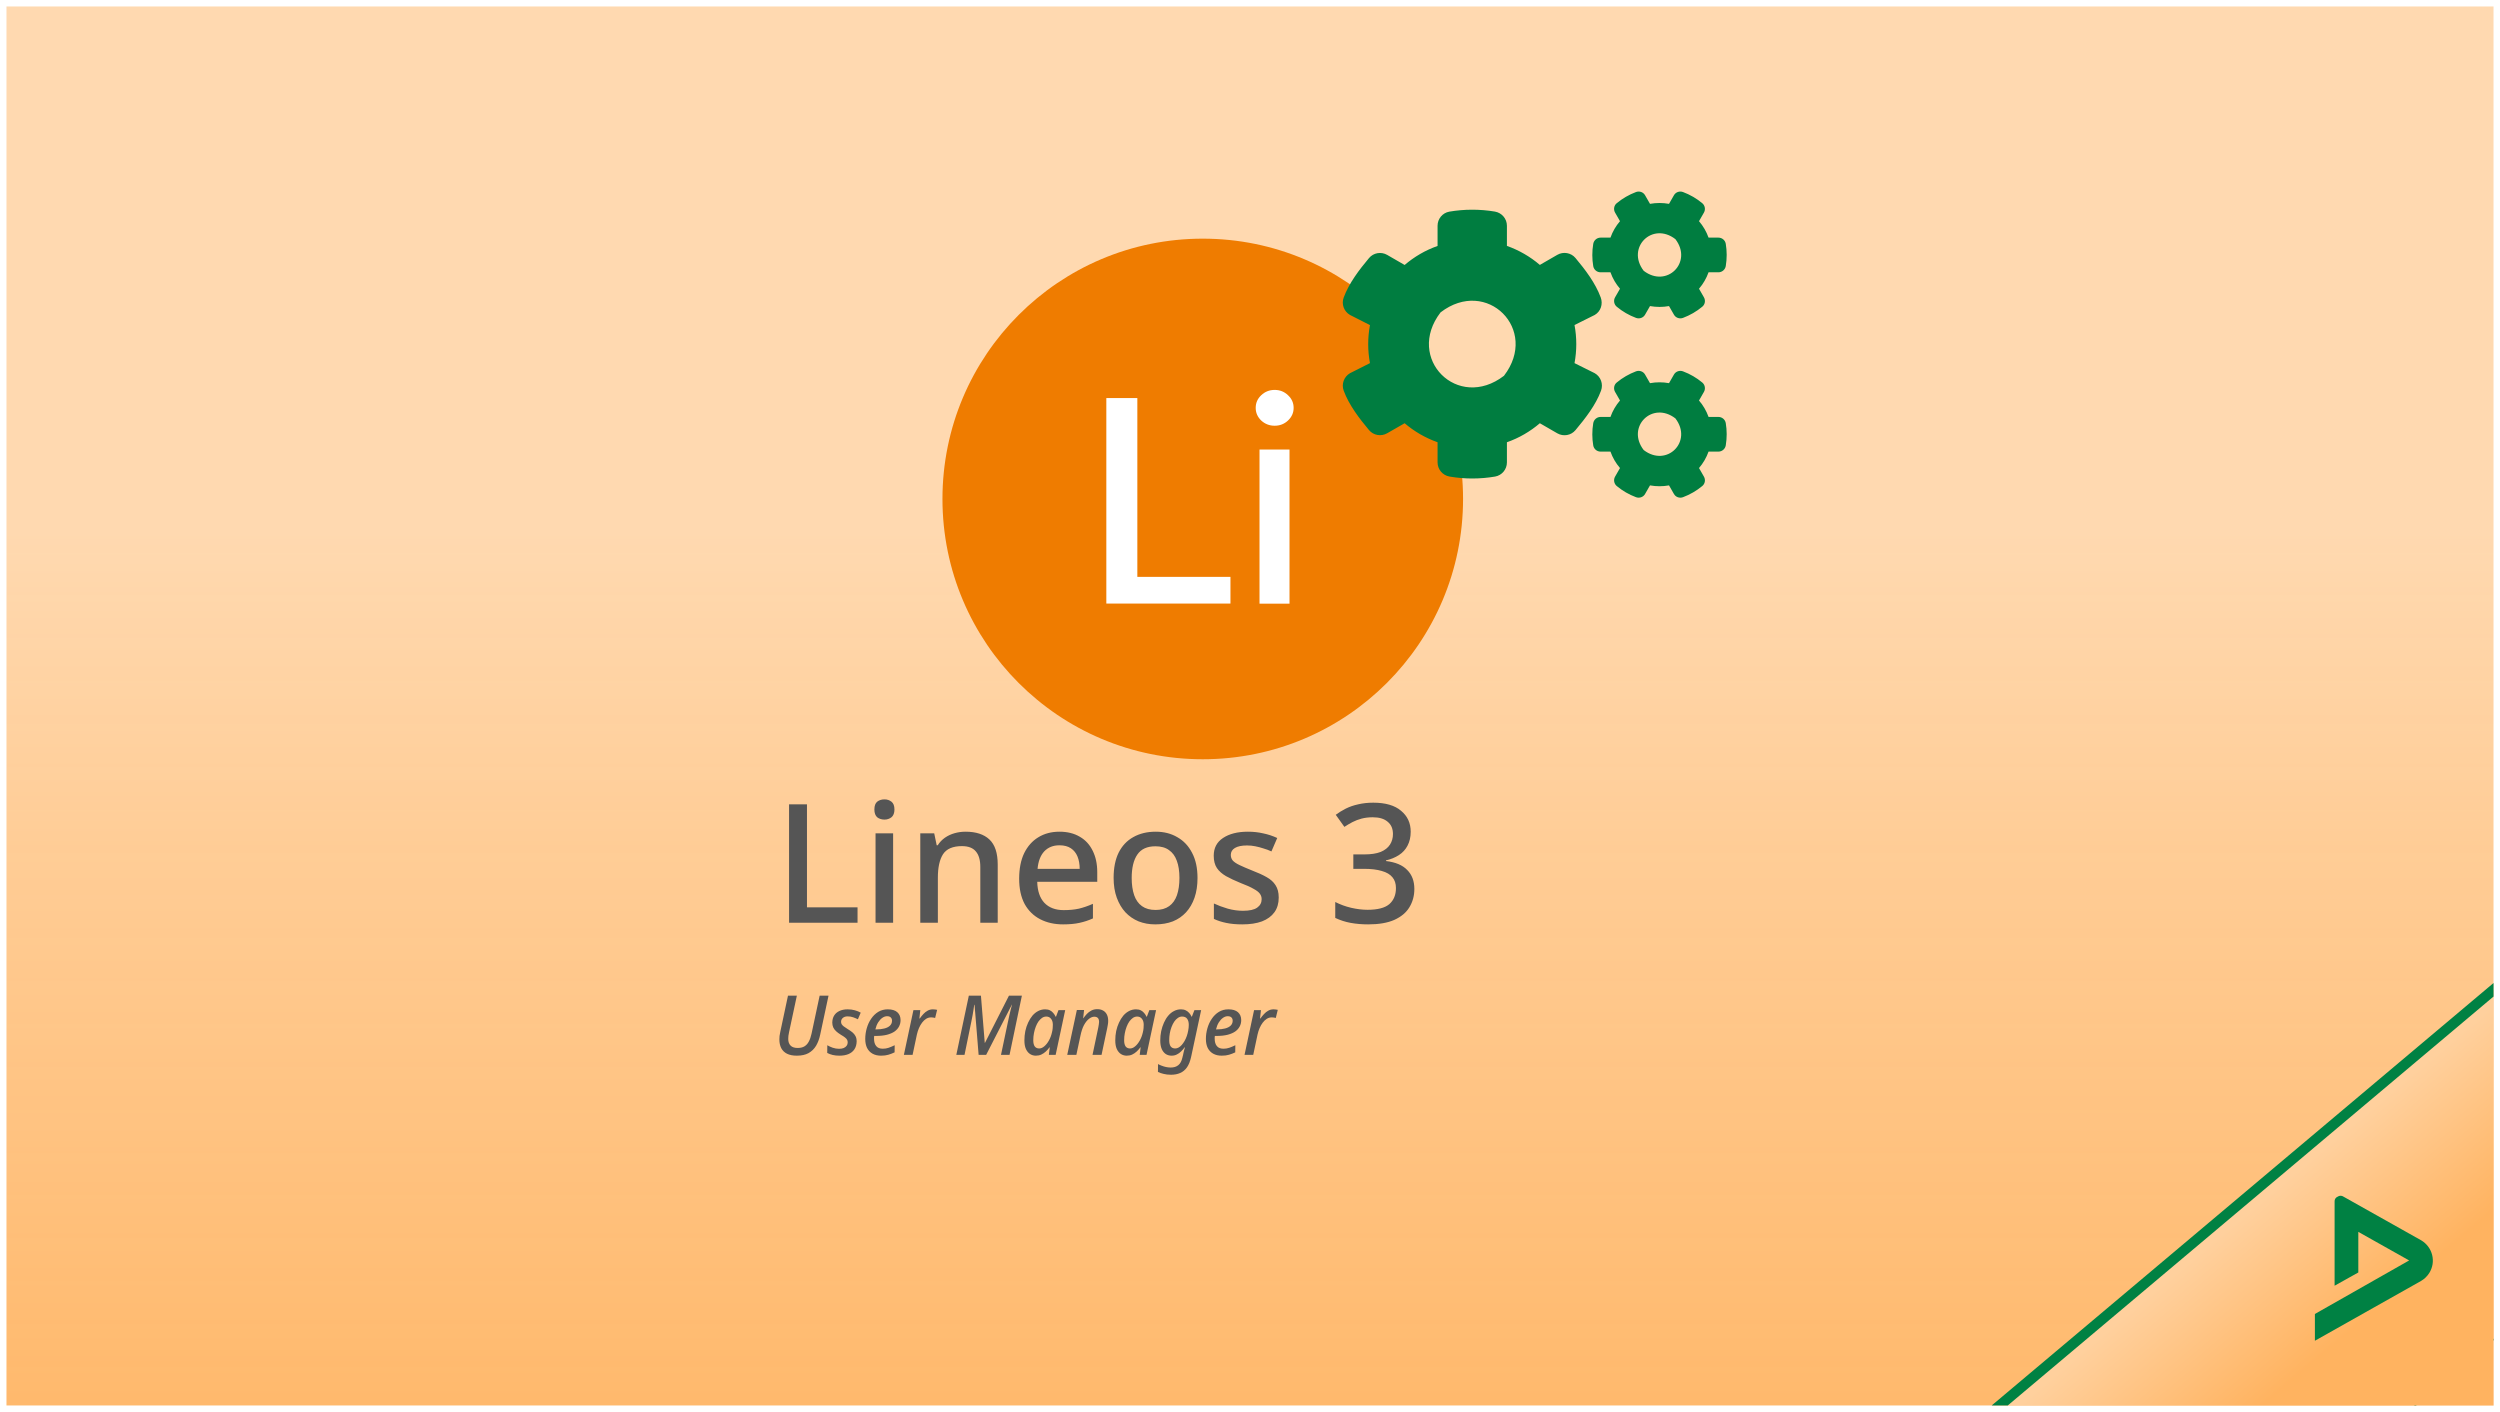 <svg width="1930" height="1090" viewBox="0 0 1930 1090" fill="none" xmlns="http://www.w3.org/2000/svg">
<g clip-path="url(#clip0_3_154)" filter="url(#filter0_d_3_154)">
<rect width="1920" height="1080" transform="translate(5 5)" fill="url(#paint0_linear_3_154)"/>
<path d="M609.16 712.342V620.95H622.984V700.438H662.024V712.342H609.16ZM689.487 643.35V712.342H675.919V643.35H689.487ZM682.831 617.11C684.879 617.11 686.671 617.707 688.207 618.902C689.743 620.097 690.511 622.102 690.511 624.918C690.511 627.649 689.743 629.654 688.207 630.934C686.671 632.129 684.879 632.726 682.831 632.726C680.612 632.726 678.735 632.129 677.199 630.934C675.748 629.654 675.023 627.649 675.023 624.918C675.023 622.102 675.748 620.097 677.199 618.902C678.735 617.707 680.612 617.11 682.831 617.11ZM745.408 642.07C753.429 642.07 759.573 644.075 763.84 648.086C768.107 652.097 770.24 658.539 770.24 667.414V712.342H756.8V669.334C756.8 663.958 755.648 659.947 753.344 657.302C751.125 654.571 747.541 653.206 742.592 653.206C735.595 653.206 730.731 655.297 728 659.478C725.355 663.659 724.032 669.675 724.032 677.526V712.342H710.464V643.35H721.216L723.136 652.566H723.904C725.44 650.177 727.317 648.214 729.536 646.678C731.755 645.142 734.229 643.99 736.96 643.222C739.691 642.454 742.507 642.07 745.408 642.07ZM817.895 642.07C823.954 642.07 829.159 643.35 833.511 645.91C837.863 648.385 841.191 651.969 843.495 656.662C845.884 661.355 847.079 666.902 847.079 673.302V680.726H800.743C800.914 687.809 802.748 693.227 806.247 696.982C809.831 700.737 814.823 702.614 821.223 702.614C825.66 702.614 829.586 702.23 832.999 701.462C836.498 700.609 840.082 699.371 843.751 697.75V709.014C840.338 710.55 836.839 711.702 833.255 712.47C829.756 713.238 825.575 713.622 820.711 713.622C814.055 713.622 808.167 712.299 803.047 709.654C797.927 707.009 793.916 703.083 791.015 697.878C788.199 692.587 786.791 686.102 786.791 678.422C786.791 670.657 788.071 664.086 790.631 658.71C793.276 653.334 796.903 649.238 801.511 646.422C806.204 643.521 811.666 642.07 817.895 642.07ZM817.895 652.566C813.031 652.566 809.106 654.145 806.119 657.302C803.218 660.459 801.511 664.939 800.999 670.742H833.511C833.511 667.158 832.956 664.001 831.847 661.27C830.738 658.539 829.031 656.406 826.727 654.87C824.423 653.334 821.479 652.566 817.895 652.566ZM924.479 677.782C924.479 683.499 923.711 688.577 922.175 693.014C920.639 697.451 918.463 701.206 915.647 704.278C912.831 707.35 909.418 709.697 905.407 711.318C901.396 712.854 896.874 713.622 891.839 713.622C887.231 713.622 882.964 712.854 879.039 711.318C875.114 709.697 871.7 707.35 868.799 704.278C865.983 701.206 863.764 697.451 862.143 693.014C860.522 688.577 859.711 683.457 859.711 677.654C859.711 670.059 860.991 663.617 863.551 658.326C866.196 653.035 869.951 649.025 874.815 646.294C879.764 643.478 885.567 642.07 892.223 642.07C898.538 642.07 904.084 643.478 908.863 646.294C913.727 649.025 917.524 653.035 920.255 658.326C923.071 663.617 924.479 670.102 924.479 677.782ZM873.663 677.782C873.663 682.902 874.303 687.339 875.583 691.094C876.863 694.763 878.868 697.579 881.599 699.542C884.33 701.505 887.828 702.486 892.095 702.486C896.362 702.486 899.86 701.505 902.591 699.542C905.322 697.579 907.327 694.763 908.607 691.094C909.887 687.339 910.527 682.902 910.527 677.782C910.527 672.491 909.844 668.054 908.479 664.47C907.199 660.886 905.194 658.155 902.463 656.278C899.818 654.315 896.319 653.334 891.967 653.334C885.567 653.334 880.916 655.467 878.015 659.734C875.114 664.001 873.663 670.017 873.663 677.782ZM987.173 692.886C987.173 697.409 986.064 701.206 983.845 704.278C981.626 707.35 978.426 709.697 974.245 711.318C970.064 712.854 965.029 713.622 959.141 713.622C954.277 713.622 950.096 713.238 946.597 712.47C943.184 711.787 940.026 710.763 937.125 709.398V697.494C940.197 698.945 943.738 700.267 947.749 701.462C951.76 702.571 955.685 703.126 959.525 703.126C964.645 703.126 968.314 702.315 970.533 700.694C972.837 699.073 973.989 696.897 973.989 694.166C973.989 692.63 973.562 691.265 972.709 690.07C971.856 688.79 970.234 687.51 967.845 686.23C965.541 684.865 962.128 683.329 957.605 681.622C953.253 679.83 949.541 678.081 946.469 676.374C943.397 674.582 941.05 672.491 939.429 670.102C937.808 667.627 936.997 664.47 936.997 660.63C936.997 654.657 939.386 650.091 944.165 646.934C949.029 643.691 955.429 642.07 963.365 642.07C967.546 642.07 971.472 642.497 975.141 643.35C978.896 644.118 982.522 645.313 986.021 646.934L981.541 657.302C979.578 656.363 977.53 655.595 975.397 654.998C973.349 654.315 971.258 653.761 969.125 653.334C967.077 652.907 964.944 652.694 962.725 652.694C958.629 652.694 955.514 653.334 953.381 654.614C951.248 655.894 950.181 657.686 950.181 659.99C950.181 661.611 950.65 663.019 951.589 664.214C952.613 665.409 954.362 666.603 956.837 667.798C959.312 668.993 962.682 670.443 966.949 672.15C971.216 673.771 974.842 675.435 977.829 677.142C980.901 678.849 983.205 680.939 984.741 683.414C986.362 685.889 987.173 689.046 987.173 692.886ZM1089.06 642.07C1089.06 646.166 1088.25 649.75 1086.63 652.822C1085.09 655.809 1082.87 658.241 1079.97 660.118C1077.07 661.995 1073.74 663.361 1069.99 664.214V664.726C1077.33 665.579 1082.79 667.883 1086.37 671.638C1090.04 675.307 1091.88 680.171 1091.88 686.23C1091.88 691.521 1090.6 696.257 1088.04 700.438C1085.56 704.534 1081.68 707.777 1076.39 710.166C1071.18 712.47 1064.48 713.622 1056.29 713.622C1051.43 713.622 1046.9 713.238 1042.72 712.47C1038.54 711.702 1034.57 710.422 1030.82 708.63V696.342C1034.66 698.305 1038.76 699.798 1043.11 700.822C1047.54 701.846 1051.77 702.358 1055.78 702.358C1063.54 702.358 1069.13 700.907 1072.55 698.006C1075.96 695.019 1077.67 690.881 1077.67 685.59C1077.67 682.177 1076.77 679.403 1074.98 677.27C1073.19 675.051 1070.46 673.43 1066.79 672.406C1063.12 671.297 1058.55 670.742 1053.09 670.742H1044.77V659.606H1053.22C1058.42 659.606 1062.65 658.966 1065.89 657.686C1069.13 656.321 1071.52 654.443 1073.06 652.054C1074.6 649.665 1075.36 646.934 1075.36 643.862C1075.36 639.766 1074 636.609 1071.27 634.39C1068.62 632.086 1064.78 630.934 1059.75 630.934C1056.68 630.934 1053.82 631.275 1051.17 631.958C1048.61 632.641 1046.26 633.537 1044.13 634.646C1042 635.755 1039.91 636.993 1037.86 638.358L1031.2 629.014C1033.51 627.307 1036.07 625.729 1038.88 624.278C1041.78 622.827 1044.98 621.718 1048.48 620.95C1052.07 620.097 1055.95 619.67 1060.13 619.67C1069.6 619.67 1076.77 621.761 1081.64 625.942C1086.58 630.038 1089.06 635.414 1089.06 642.07ZM615.112 814.982C612.125 814.982 609.629 814.491 607.624 813.51C605.661 812.529 604.168 811.099 603.144 809.222C602.163 807.302 601.672 805.041 601.672 802.438C601.672 801.67 601.715 800.795 601.8 799.814C601.928 798.79 602.12 797.723 602.376 796.614L608.328 768.646H615.176L609.16 796.806C608.947 797.745 608.776 798.705 608.648 799.686C608.563 800.625 608.52 801.414 608.52 802.054C608.52 804.23 609.117 805.937 610.312 807.174C611.507 808.411 613.32 809.03 615.752 809.03C617.885 809.03 619.635 808.625 621 807.814C622.408 806.961 623.539 805.723 624.392 804.102C625.288 802.438 625.992 800.411 626.504 798.022L632.776 768.646H639.624L633.224 798.598C632.541 801.926 631.475 804.827 630.024 807.302C628.573 809.734 626.632 811.633 624.2 812.998C621.811 814.321 618.781 814.982 615.112 814.982ZM648.026 814.982C646.021 814.982 644.25 814.79 642.714 814.406C641.178 814.022 639.813 813.51 638.618 812.87L638.682 806.918C639.877 807.643 641.263 808.283 642.842 808.838C644.463 809.393 646.106 809.67 647.77 809.67C649.178 809.67 650.351 809.478 651.29 809.094C652.271 808.667 653.039 808.091 653.594 807.366C654.149 806.598 654.426 805.723 654.426 804.742C654.426 803.974 654.277 803.313 653.978 802.758C653.679 802.161 653.146 801.563 652.378 800.966C651.653 800.369 650.586 799.665 649.178 798.854C647.727 797.958 646.511 797.062 645.53 796.166C644.549 795.27 643.802 794.289 643.29 793.222C642.778 792.113 642.522 790.833 642.522 789.382C642.565 787.249 643.055 785.435 643.994 783.942C644.933 782.449 646.277 781.297 648.026 780.486C649.818 779.633 651.93 779.206 654.362 779.206C656.325 779.206 658.159 779.441 659.866 779.91C661.573 780.379 663.109 780.998 664.474 781.766L662.298 786.886C661.189 786.331 659.973 785.819 658.65 785.35C657.37 784.881 655.919 784.646 654.298 784.646C652.847 784.646 651.653 785.03 650.714 785.798C649.775 786.566 649.306 787.59 649.306 788.87C649.306 789.51 649.455 790.107 649.754 790.662C650.053 791.174 650.565 791.729 651.29 792.326C652.015 792.881 653.018 793.563 654.298 794.374C655.663 795.185 656.879 796.017 657.946 796.87C659.013 797.723 659.845 798.726 660.442 799.878C661.039 800.987 661.338 802.353 661.338 803.974C661.295 806.363 660.719 808.39 659.61 810.054C658.543 811.675 657.007 812.913 655.002 813.766C653.039 814.577 650.714 814.982 648.026 814.982ZM680.131 814.982C677.614 814.982 675.438 814.47 673.603 813.446C671.769 812.422 670.361 810.95 669.379 809.03C668.441 807.11 667.971 804.785 667.971 802.054C667.971 799.281 668.355 796.55 669.123 793.862C669.891 791.131 671.022 788.678 672.515 786.502C674.009 784.283 675.822 782.513 677.955 781.19C680.131 779.867 682.585 779.206 685.315 779.206C688.601 779.206 691.075 779.953 692.739 781.446C694.403 782.939 695.235 784.966 695.235 787.526C695.235 789.275 694.851 790.897 694.083 792.39C693.315 793.883 692.163 795.185 690.627 796.294C689.091 797.361 687.107 798.214 684.675 798.854C682.286 799.451 679.427 799.75 676.099 799.75H674.883C674.841 800.134 674.798 800.518 674.755 800.902C674.755 801.243 674.755 801.585 674.755 801.926C674.755 804.315 675.31 806.193 676.419 807.558C677.529 808.923 679.214 809.606 681.475 809.606C683.097 809.606 684.59 809.371 685.955 808.902C687.363 808.433 688.942 807.771 690.691 806.918L690.627 812.422C689.006 813.19 687.385 813.809 685.763 814.278C684.185 814.747 682.307 814.982 680.131 814.982ZM676.483 794.694C678.873 794.694 680.963 794.459 682.755 793.99C684.59 793.521 686.019 792.795 687.043 791.814C688.11 790.79 688.643 789.51 688.643 787.974C688.643 786.95 688.323 786.118 687.683 785.478C687.086 784.838 686.126 784.518 684.803 784.518C683.609 784.518 682.414 784.923 681.219 785.734C680.025 786.545 678.937 787.718 677.955 789.254C677.017 790.747 676.291 792.561 675.779 794.694H676.483ZM697.795 814.342L705.155 779.846H710.467L709.763 786.246H710.083C710.979 784.966 711.917 783.814 712.899 782.79C713.88 781.723 714.968 780.87 716.163 780.23C717.357 779.547 718.701 779.206 720.195 779.206C720.749 779.206 721.325 779.249 721.923 779.334C722.52 779.377 723.032 779.462 723.459 779.59L721.923 785.862C721.453 785.734 720.963 785.627 720.451 785.542C719.939 785.457 719.405 785.414 718.851 785.414C717.485 785.414 716.205 785.777 715.011 786.502C713.859 787.227 712.813 788.209 711.875 789.446C710.936 790.683 710.125 792.091 709.443 793.67C708.76 795.249 708.227 796.913 707.843 798.662L704.515 814.342H697.795ZM738.275 814.342L747.939 768.646H757.283L760.227 805.062H760.419L778.915 768.646H788.899L779.363 814.342H772.771L778.147 788.806C778.488 787.057 778.851 785.371 779.235 783.75C779.619 782.129 779.981 780.614 780.323 779.206C780.707 777.798 781.027 776.603 781.283 775.622H781.155L761.315 814.342H755.491L752.355 775.686H752.099C752.013 776.539 751.843 777.713 751.587 779.206C751.373 780.657 751.117 782.214 750.819 783.878C750.52 785.542 750.2 787.163 749.859 788.742L744.611 814.342H738.275ZM799.671 814.982C798.007 814.982 796.514 814.555 795.191 813.702C793.868 812.849 792.802 811.547 791.991 809.798C791.223 808.049 790.839 805.851 790.839 803.206C790.839 800.731 791.074 798.321 791.543 795.974C792.055 793.627 792.78 791.451 793.719 789.446C794.658 787.398 795.767 785.606 797.047 784.07C798.37 782.534 799.863 781.339 801.527 780.486C803.191 779.633 804.962 779.206 806.839 779.206C808.29 779.206 809.527 779.462 810.551 779.974C811.575 780.486 812.45 781.19 813.175 782.086C813.9 782.939 814.498 783.878 814.967 784.902H815.223L817.143 779.846H822.327L814.967 814.342H809.719L810.423 808.518H810.231C809.378 809.713 808.418 810.801 807.351 811.782C806.284 812.763 805.111 813.553 803.831 814.15C802.594 814.705 801.207 814.982 799.671 814.982ZM802.231 809.414C803.596 809.414 804.919 808.859 806.199 807.75C807.522 806.641 808.695 805.169 809.719 803.334C810.786 801.457 811.575 799.387 812.087 797.126C812.386 795.974 812.578 794.886 812.663 793.862C812.748 792.838 812.791 791.899 812.791 791.046C812.791 789.211 812.343 787.718 811.447 786.566C810.551 785.371 809.314 784.774 807.735 784.774C806.583 784.774 805.495 785.115 804.471 785.798C803.49 786.481 802.572 787.398 801.719 788.55C800.908 789.702 800.204 791.067 799.607 792.646C799.01 794.182 798.54 795.846 798.199 797.638C797.858 799.387 797.687 801.201 797.687 803.078C797.687 805.211 798.071 806.811 798.839 807.878C799.65 808.902 800.78 809.414 802.231 809.414ZM823.908 814.342L831.332 779.718H836.9L836.196 786.118H836.324C837.177 784.923 838.094 783.793 839.076 782.726C840.1 781.659 841.273 780.785 842.596 780.102C843.918 779.419 845.412 779.078 847.076 779.078C848.868 779.078 850.382 779.441 851.62 780.166C852.9 780.891 853.86 781.915 854.5 783.238C855.182 784.561 855.524 786.182 855.524 788.102C855.524 788.998 855.438 789.958 855.268 790.982C855.14 792.006 854.969 792.945 854.756 793.798L850.404 814.342H843.428L847.908 793.094C848.078 792.198 848.206 791.43 848.292 790.79C848.42 790.107 848.484 789.489 848.484 788.934C848.484 787.611 848.185 786.609 847.588 785.926C846.99 785.243 846.052 784.902 844.772 784.902C843.492 784.902 842.148 785.435 840.74 786.502C839.332 787.569 838.03 789.19 836.836 791.366C835.684 793.542 834.766 796.315 834.084 799.686L830.948 814.342H823.908ZM869.823 814.982C868.159 814.982 866.666 814.555 865.343 813.702C864.021 812.849 862.954 811.547 862.143 809.798C861.375 808.049 860.991 805.851 860.991 803.206C860.991 800.731 861.226 798.321 861.695 795.974C862.207 793.627 862.933 791.451 863.871 789.446C864.81 787.398 865.919 785.606 867.199 784.07C868.522 782.534 870.015 781.339 871.679 780.486C873.343 779.633 875.114 779.206 876.991 779.206C878.442 779.206 879.679 779.462 880.703 779.974C881.727 780.486 882.602 781.19 883.327 782.086C884.053 782.939 884.65 783.878 885.119 784.902H885.375L887.295 779.846H892.479L885.119 814.342H879.871L880.575 808.518H880.383C879.53 809.713 878.57 810.801 877.503 811.782C876.437 812.763 875.263 813.553 873.983 814.15C872.746 814.705 871.359 814.982 869.823 814.982ZM872.383 809.414C873.749 809.414 875.071 808.859 876.351 807.75C877.674 806.641 878.847 805.169 879.871 803.334C880.938 801.457 881.727 799.387 882.239 797.126C882.538 795.974 882.73 794.886 882.815 793.862C882.901 792.838 882.943 791.899 882.943 791.046C882.943 789.211 882.495 787.718 881.599 786.566C880.703 785.371 879.466 784.774 877.887 784.774C876.735 784.774 875.647 785.115 874.623 785.798C873.642 786.481 872.725 787.398 871.871 788.55C871.061 789.702 870.357 791.067 869.759 792.646C869.162 794.182 868.693 795.846 868.351 797.638C868.01 799.387 867.839 801.201 867.839 803.078C867.839 805.211 868.223 806.811 868.991 807.878C869.802 808.902 870.933 809.414 872.383 809.414ZM904.044 829.702C901.911 829.702 900.012 829.489 898.348 829.062C896.684 828.678 895.212 828.166 893.932 827.526L893.996 821.446C894.807 821.915 895.745 822.342 896.812 822.726C897.879 823.153 899.009 823.494 900.204 823.75C901.441 824.006 902.636 824.134 903.788 824.134C906.177 824.134 908.119 823.537 909.612 822.342C911.148 821.147 912.215 819.185 912.812 816.454L913.324 814.406C913.452 813.766 913.601 813.062 913.772 812.294C913.985 811.483 914.177 810.737 914.348 810.054C914.561 809.371 914.711 808.859 914.796 808.518H914.54C913.729 809.67 912.812 810.737 911.788 811.718C910.807 812.699 909.697 813.489 908.46 814.086C907.265 814.683 905.943 814.982 904.492 814.982C902.785 814.982 901.271 814.555 899.948 813.702C898.625 812.806 897.58 811.483 896.812 809.734C896.087 807.985 895.724 805.809 895.724 803.206C895.724 800.774 895.959 798.406 896.428 796.102C896.94 793.755 897.644 791.579 898.54 789.574C899.436 787.526 900.524 785.734 901.804 784.198C903.127 782.619 904.62 781.403 906.284 780.55C907.948 779.654 909.761 779.206 911.724 779.206C913.132 779.206 914.348 779.462 915.372 779.974C916.439 780.486 917.335 781.169 918.06 782.022C918.828 782.875 919.447 783.835 919.916 784.902H920.108L922.092 779.846H927.276L919.532 816.006C918.807 819.334 917.74 822.001 916.332 824.006C914.924 826.011 913.175 827.462 911.084 828.358C909.036 829.254 906.689 829.702 904.044 829.702ZM907.244 809.414C908.14 809.414 909.015 809.179 909.868 808.71C910.721 808.241 911.532 807.579 912.3 806.726C913.068 805.83 913.793 804.806 914.476 803.654C915.159 802.459 915.735 801.179 916.204 799.814C916.673 798.449 917.036 797.041 917.292 795.59C917.591 794.097 917.74 792.625 917.74 791.174C917.74 789.254 917.335 787.718 916.524 786.566C915.713 785.371 914.391 784.774 912.556 784.774C911.404 784.774 910.316 785.137 909.292 785.862C908.268 786.545 907.351 787.483 906.54 788.678C905.729 789.873 905.025 791.259 904.428 792.838C903.831 794.374 903.383 796.017 903.084 797.766C902.785 799.515 902.636 801.286 902.636 803.078C902.636 805.211 903.02 806.811 903.788 807.878C904.599 808.902 905.751 809.414 907.244 809.414ZM943.117 814.982C940.599 814.982 938.423 814.47 936.589 813.446C934.754 812.422 933.346 810.95 932.365 809.03C931.426 807.11 930.957 804.785 930.957 802.054C930.957 799.281 931.341 796.55 932.109 793.862C932.877 791.131 934.007 788.678 935.501 786.502C936.994 784.283 938.807 782.513 940.941 781.19C943.117 779.867 945.57 779.206 948.301 779.206C951.586 779.206 954.061 779.953 955.725 781.446C957.389 782.939 958.221 784.966 958.221 787.526C958.221 789.275 957.837 790.897 957.069 792.39C956.301 793.883 955.149 795.185 953.613 796.294C952.077 797.361 950.093 798.214 947.661 798.854C945.271 799.451 942.413 799.75 939.085 799.75H937.869C937.826 800.134 937.783 800.518 937.741 800.902C937.741 801.243 937.741 801.585 937.741 801.926C937.741 804.315 938.295 806.193 939.405 807.558C940.514 808.923 942.199 809.606 944.461 809.606C946.082 809.606 947.575 809.371 948.941 808.902C950.349 808.433 951.927 807.771 953.677 806.918L953.613 812.422C951.991 813.19 950.37 813.809 948.749 814.278C947.17 814.747 945.293 814.982 943.117 814.982ZM939.469 794.694C941.858 794.694 943.949 794.459 945.741 793.99C947.575 793.521 949.005 792.795 950.029 791.814C951.095 790.79 951.629 789.51 951.629 787.974C951.629 786.95 951.309 786.118 950.669 785.478C950.071 784.838 949.111 784.518 947.789 784.518C946.594 784.518 945.399 784.923 944.205 785.734C943.01 786.545 941.922 787.718 940.941 789.254C940.002 790.747 939.277 792.561 938.765 794.694H939.469ZM960.779 814.342L968.139 779.846H973.451L972.747 786.246H973.067C973.963 784.966 974.902 783.814 975.883 782.79C976.865 781.723 977.953 780.87 979.147 780.23C980.342 779.547 981.686 779.206 983.179 779.206C983.734 779.206 984.31 779.249 984.907 779.334C985.505 779.377 986.017 779.462 986.443 779.59L984.907 785.862C984.438 785.734 983.947 785.627 983.435 785.542C982.923 785.457 982.39 785.414 981.835 785.414C980.47 785.414 979.19 785.777 977.995 786.502C976.843 787.227 975.798 788.209 974.859 789.446C973.921 790.683 973.11 792.091 972.427 793.67C971.745 795.249 971.211 796.913 970.827 798.662L967.499 814.342H960.779Z" fill="#555555"/>
<ellipse cx="928.531" cy="385.192" rx="200.95" ry="200.95" fill="#EF7C00"/>
<path d="M972.345 466.01V347.024H995.507V466.01H972.345ZM984.042 328.665C980.014 328.665 976.554 327.322 973.662 324.637C970.821 321.899 969.401 318.646 969.401 314.876C969.401 311.054 970.821 307.801 973.662 305.115C976.554 302.378 980.014 301.01 984.042 301.01C988.07 301.01 991.504 302.378 994.345 305.115C997.237 307.801 998.683 311.054 998.683 314.876C998.683 318.646 997.237 321.899 994.345 324.637C991.504 327.322 988.07 328.665 984.042 328.665Z" fill="white"/>
<path d="M854.089 465.95V307.302H878.026V445.344H949.913V465.95H854.089Z" fill="white"/>
<path d="M1273.8 236.288L1270 242.91C1268.61 245.365 1265.64 246.384 1263 245.411C1257.54 243.374 1252.54 240.456 1248.14 236.797C1246.01 235.037 1245.45 231.934 1246.84 229.526L1250.64 222.904C1247.44 219.199 1244.94 214.892 1243.28 210.214H1235.63C1232.86 210.214 1230.45 208.223 1229.98 205.444C1229.06 199.886 1229.01 194.051 1229.98 188.262C1230.45 185.483 1232.86 183.446 1235.63 183.446H1243.28C1244.94 178.768 1247.44 174.461 1250.64 170.756L1246.84 164.133C1245.45 161.725 1245.96 158.622 1248.14 156.862C1252.54 153.204 1257.59 150.286 1263 148.248C1265.64 147.276 1268.61 148.295 1270 150.749L1273.8 157.372C1278.66 156.492 1283.61 156.492 1288.48 157.372L1292.27 150.749C1293.66 148.295 1296.63 147.276 1299.27 148.248C1304.73 150.286 1309.73 153.204 1314.13 156.862C1316.26 158.622 1316.82 161.725 1315.43 164.133L1311.63 170.756C1314.83 174.461 1317.33 178.768 1319 183.446H1326.64C1329.42 183.446 1331.82 185.437 1332.29 188.216C1333.21 193.773 1333.26 199.608 1332.29 205.398C1331.82 208.176 1329.42 210.214 1326.64 210.214H1319C1317.33 214.892 1314.83 219.199 1311.63 222.904L1315.43 229.526C1316.82 231.934 1316.31 235.037 1314.13 236.797C1309.73 240.456 1304.69 243.374 1299.27 245.411C1296.63 246.384 1293.66 245.365 1292.27 242.91L1288.48 236.288C1283.66 237.168 1278.66 237.168 1273.8 236.288ZM1268.93 209.056C1286.76 222.765 1307.09 202.434 1293.39 184.603C1275.56 170.849 1255.22 191.226 1268.93 209.056ZM1215.53 280.331L1231.14 288.111C1235.82 290.797 1237.86 296.494 1236 301.588C1231.88 312.796 1223.78 323.077 1216.28 332.061C1212.85 336.183 1206.92 337.202 1202.24 334.516L1188.77 326.736C1181.36 333.08 1172.74 338.128 1163.34 341.417V356.977C1163.34 362.35 1159.5 366.981 1154.22 367.907C1142.82 369.852 1130.88 369.945 1119.07 367.907C1113.74 366.981 1109.8 362.396 1109.8 356.977V341.417C1100.4 338.082 1091.79 333.08 1084.38 326.736L1070.9 334.47C1066.27 337.156 1060.3 336.137 1056.87 332.015C1049.37 323.031 1041.45 312.749 1037.33 301.588C1035.47 296.54 1037.51 290.844 1042.19 288.111L1057.61 280.331C1055.8 270.651 1055.8 260.694 1057.61 250.969L1042.19 243.142C1037.51 240.456 1035.43 234.759 1037.33 229.711C1041.45 218.504 1049.37 208.223 1056.87 199.238C1060.3 195.116 1066.22 194.097 1070.9 196.783L1084.38 204.564C1091.79 198.219 1100.4 193.171 1109.8 189.883V174.276C1109.8 168.95 1113.6 164.319 1118.88 163.392C1130.27 161.447 1142.27 161.355 1154.08 163.346C1159.4 164.272 1163.34 168.857 1163.34 174.276V189.837C1172.74 193.171 1181.36 198.173 1188.77 204.518L1202.24 196.737C1206.87 194.051 1212.85 195.07 1216.28 199.192C1223.78 208.176 1231.65 218.458 1235.77 229.665C1237.63 234.713 1235.82 240.41 1231.14 243.142L1215.53 250.922C1217.34 260.648 1217.34 270.605 1215.53 280.331ZM1161.07 290.103C1188.49 254.442 1147.78 213.734 1112.12 241.151C1084.7 276.811 1125.41 317.519 1161.07 290.103ZM1273.8 374.715L1270 381.338C1268.61 383.792 1265.64 384.811 1263 383.839C1257.54 381.801 1252.54 378.883 1248.14 375.225C1246.01 373.465 1245.45 370.362 1246.84 367.953L1250.64 361.331C1247.44 357.626 1244.94 353.319 1243.28 348.641H1235.63C1232.86 348.641 1230.45 346.65 1229.98 343.871C1229.06 338.314 1229.01 332.478 1229.98 326.689C1230.45 323.911 1232.86 321.873 1235.63 321.873H1243.28C1244.94 317.195 1247.44 312.888 1250.64 309.183L1246.84 302.561C1245.45 300.152 1245.96 297.049 1248.14 295.29C1252.54 291.631 1257.59 288.713 1263 286.675C1265.64 285.703 1268.61 286.722 1270 289.176L1273.8 295.799C1278.66 294.919 1283.61 294.919 1288.48 295.799L1292.27 289.176C1293.66 286.722 1296.63 285.703 1299.27 286.675C1304.73 288.713 1309.73 291.631 1314.13 295.29C1316.26 297.049 1316.82 300.152 1315.43 302.561L1311.63 309.183C1314.83 312.888 1317.33 317.195 1319 321.873H1326.64C1329.42 321.873 1331.82 323.864 1332.29 326.643C1333.21 332.2 1333.26 338.036 1332.29 343.825C1331.82 346.604 1329.42 348.641 1326.64 348.641H1319C1317.33 353.319 1314.83 357.626 1311.63 361.331L1315.43 367.953C1316.82 370.362 1316.31 373.465 1314.13 375.225C1309.73 378.883 1304.69 381.801 1299.27 383.839C1296.63 384.811 1293.66 383.792 1292.27 381.338L1288.48 374.715C1283.66 375.595 1278.66 375.595 1273.8 374.715ZM1268.93 347.437C1286.76 361.146 1307.09 340.815 1293.39 322.984C1275.56 309.276 1255.22 329.607 1268.93 347.437Z" fill="#007D40"/>
<rect x="0.725" y="0.042" width="139.646" height="97.652" transform="matrix(0.765 -0.644 0.686 0.728 1846.21 1100.33)" fill="white" stroke="#008143"/>
<path d="M1906.68 1059.53L1916.16 1064.85C1916.5 1065.05 1916.79 1065.31 1917.02 1065.61C1917.25 1065.92 1917.41 1066.27 1917.51 1066.64C1917.6 1067.01 1917.62 1067.39 1917.56 1067.77C1917.5 1068.15 1917.36 1068.51 1917.16 1068.83C1916.91 1069.23 1916.57 1069.56 1916.16 1069.8L1903.19 1077.11V1073.84L1914.7 1067.31L1908.49 1063.82V1068.77L1905.59 1070.39V1060.11C1905.58 1059.99 1905.62 1059.87 1905.68 1059.76C1905.75 1059.65 1905.85 1059.57 1905.97 1059.52C1906.07 1059.45 1906.2 1059.41 1906.33 1059.41C1906.46 1059.41 1906.58 1059.45 1906.68 1059.53Z" fill="#008143"/>
<rect x="5.802" y="0.336" width="881.418" height="615.905" transform="matrix(0.765 -0.644 0.685 0.728 1427.13 1182.79)" fill="url(#paint1_linear_3_154)" stroke="#008143" stroke-width="8"/>
<path d="M1809.21 923.84L1869.13 957.509C1871.24 958.76 1873.08 960.405 1874.53 962.348C1875.99 964.292 1877.04 966.497 1877.62 968.838C1878.21 971.178 1878.31 973.608 1877.94 975.988C1877.56 978.368 1876.7 980.653 1875.42 982.711C1873.86 985.22 1871.7 987.325 1869.13 988.849L1787.1 1035.06V1014.39L1859.86 973.061L1820.62 951.001V982.345L1802.31 992.581V927.556C1802.26 926.769 1802.45 925.983 1802.88 925.313C1803.31 924.642 1803.94 924.121 1804.69 923.825C1805.35 923.358 1806.14 923.108 1806.95 923.111C1807.77 923.114 1808.56 923.369 1809.21 923.84Z" fill="#008143"/>
</g>
<defs>
<filter id="filter0_d_3_154" x="0" y="0" width="1930" height="1090" filterUnits="userSpaceOnUse" color-interpolation-filters="sRGB">
<feFlood flood-opacity="0" result="BackgroundImageFix"/>
<feColorMatrix in="SourceAlpha" type="matrix" values="0 0 0 0 0 0 0 0 0 0 0 0 0 0 0 0 0 0 127 0" result="hardAlpha"/>
<feOffset/>
<feGaussianBlur stdDeviation="2.5"/>
<feColorMatrix type="matrix" values="0 0 0 0 0 0 0 0 0 0 0 0 0 0 0 0 0 0 0.2 0"/>
<feBlend mode="normal" in2="BackgroundImageFix" result="effect1_dropShadow_3_154"/>
<feBlend mode="normal" in="SourceGraphic" in2="effect1_dropShadow_3_154" result="shape"/>
</filter>
<linearGradient id="paint0_linear_3_154" x1="960" y1="0" x2="960" y2="1080" gradientUnits="userSpaceOnUse">
<stop offset="0.375" stop-color="#FFD9B0"/>
<stop offset="1" stop-color="#FFB360" stop-opacity="0.92"/>
</linearGradient>
<linearGradient id="paint1_linear_3_154" x1="444.709" y1="0" x2="444.709" y2="623.905" gradientUnits="userSpaceOnUse">
<stop offset="0.015" stop-color="#FFD09D"/>
<stop offset="0.21" stop-color="#FFB360"/>
</linearGradient>
<clipPath id="clip0_3_154">
<rect width="1920" height="1080" fill="white" transform="translate(5 5)"/>
</clipPath>
</defs>
</svg>
